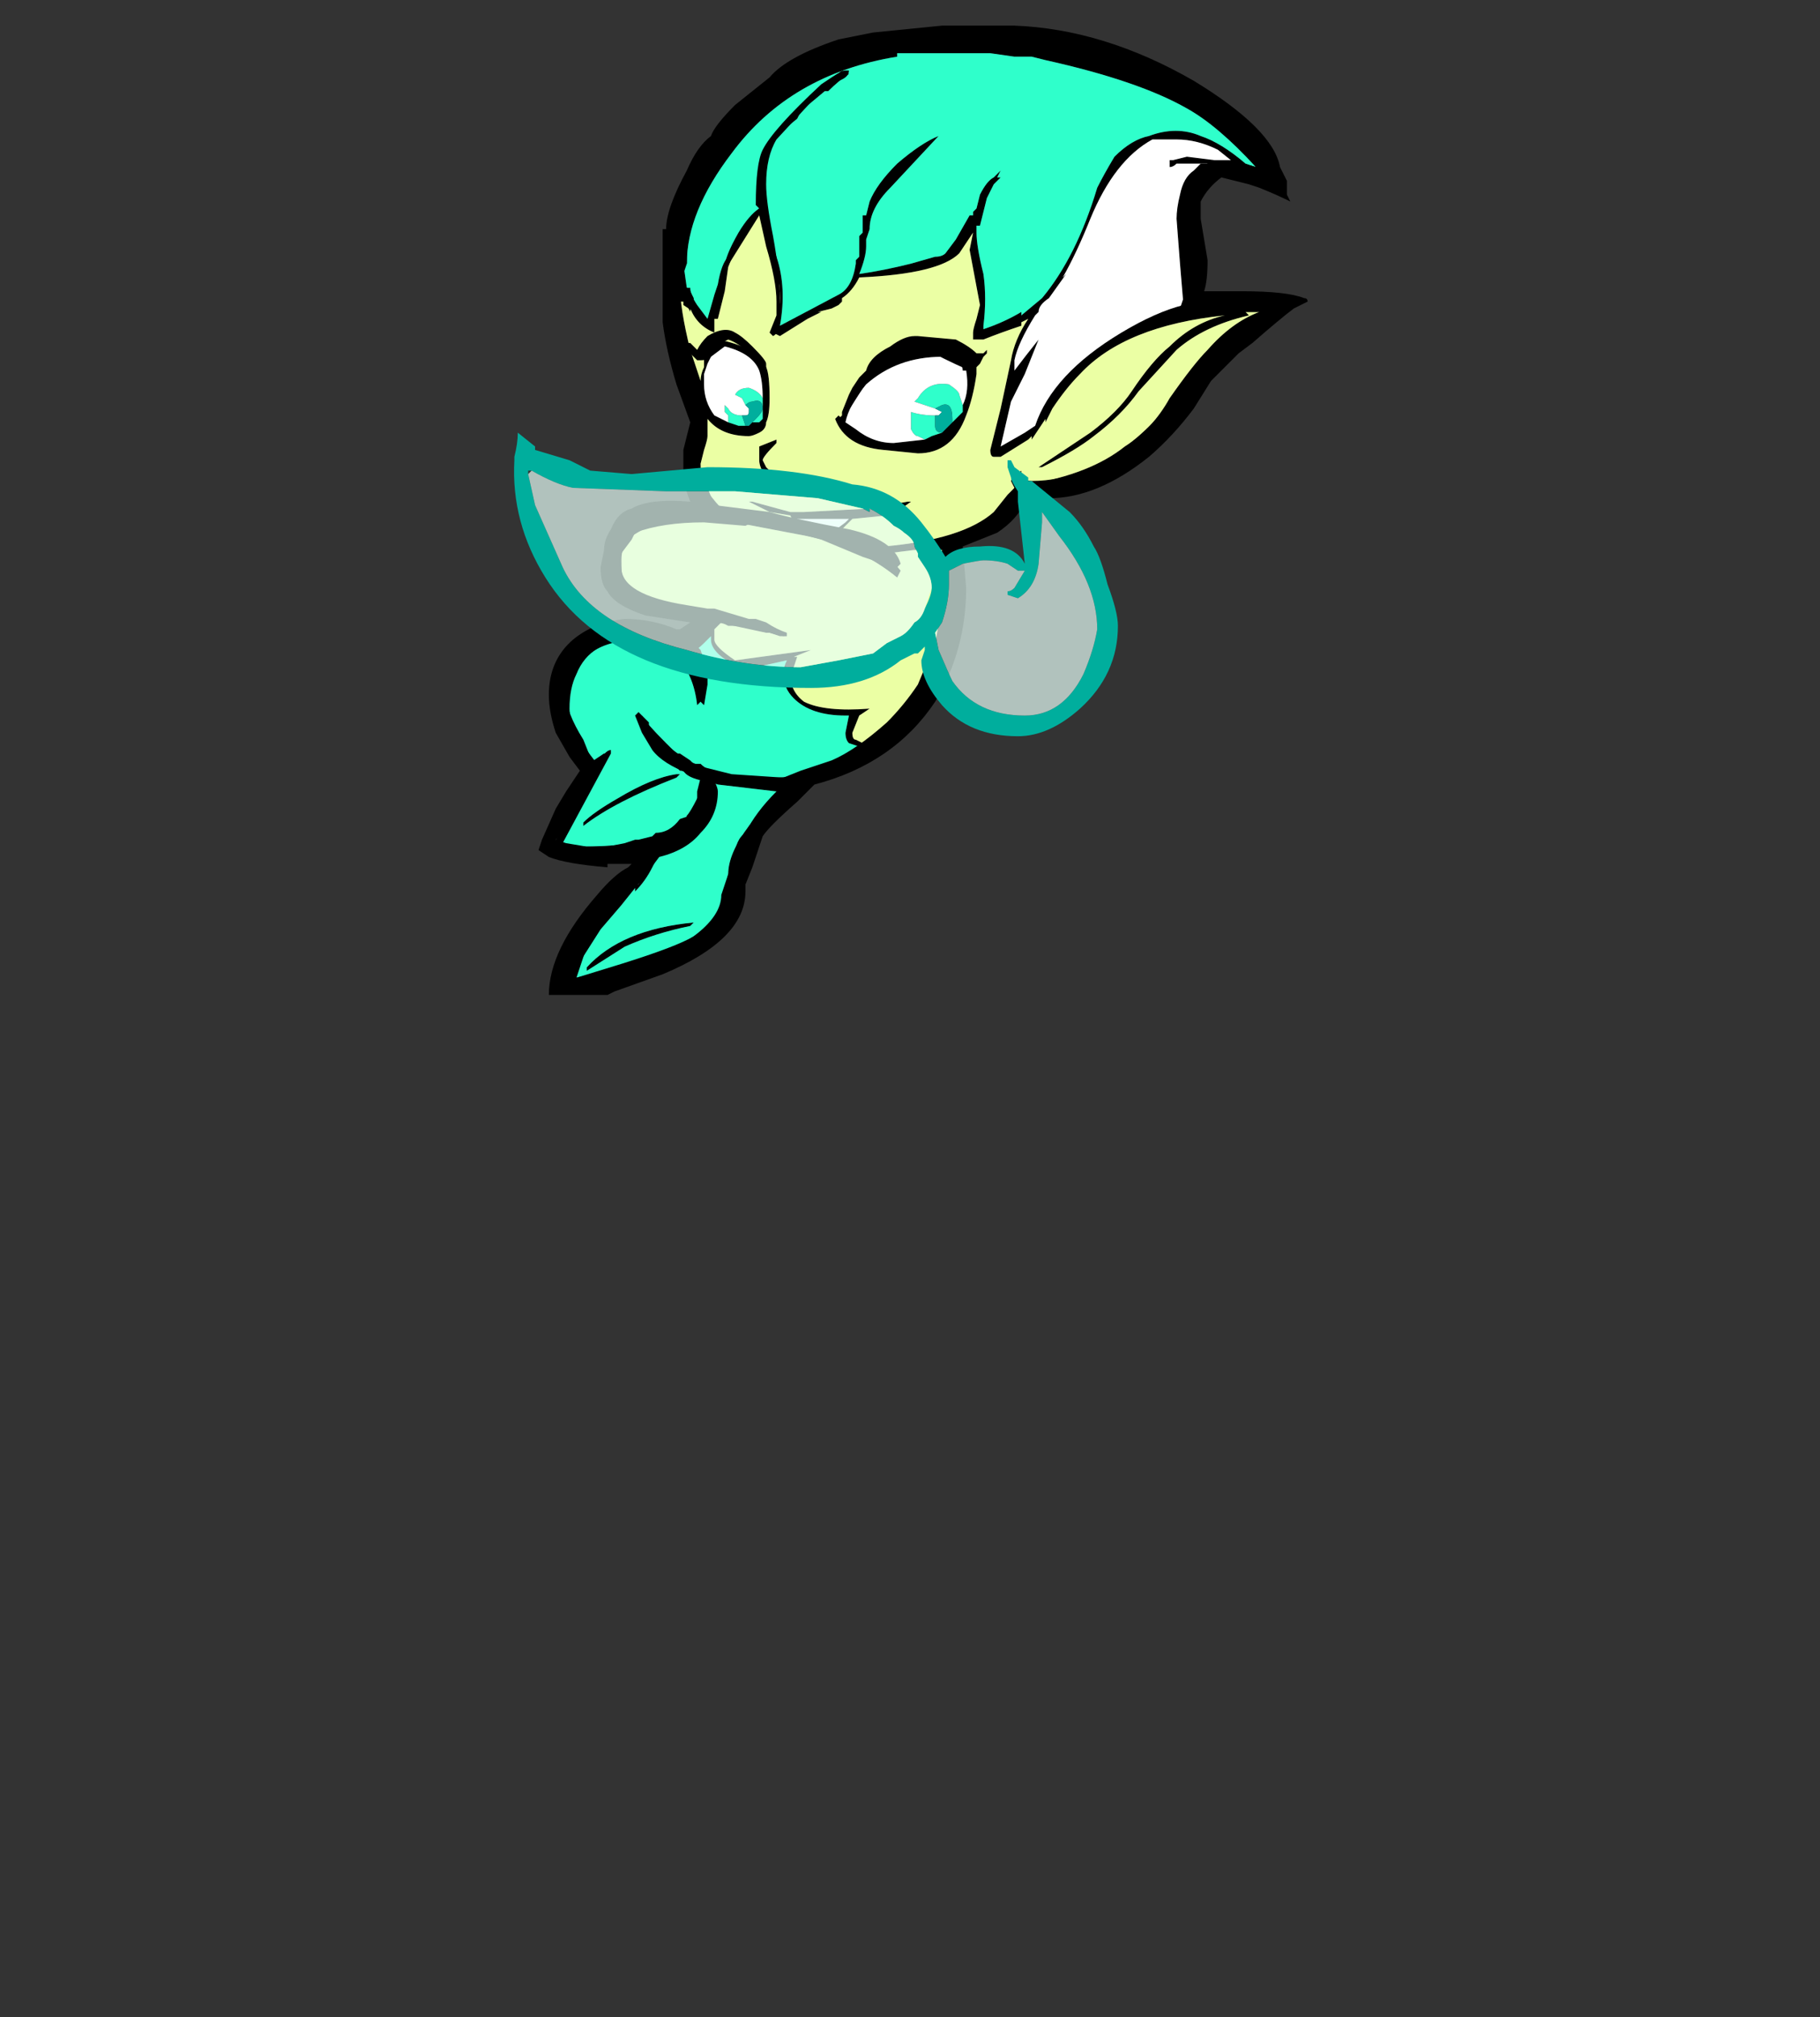 <?xml version="1.0" encoding="UTF-8" standalone="no"?>
<svg xmlns:ffdec="https://www.free-decompiler.com/flash" xmlns:xlink="http://www.w3.org/1999/xlink" ffdec:objectType="frame" height="204.65px" width="184.7px" xmlns="http://www.w3.org/2000/svg">
  <rect width="100%" height="100%" fill="#333333" stroke="none"/>
  <g transform="matrix(1.0, 0.0, 0.0, 1.0, 69.9, 87.85)">
    <use ffdec:characterId="759" ffdec:characterName="a_FairySpin3" height="98.35" transform="matrix(1.0, 0.0, 0.0, 1.0, -17.7, -85.25)" width="80.5" xlink:href="#sprite0"/>
  </g>
  <defs>
    <g id="sprite0" transform="matrix(1.0, 0.0, 0.0, 1.0, 27.3, 44.1)">
      <use ffdec:characterId="758" height="14.05" transform="matrix(7.0, 0.0, 0.0, 7.0, -27.3, -44.1)" width="11.5" xlink:href="#shape0"/>
    </g>
    <g id="shape0" transform="matrix(1.0, 0.0, 0.0, 1.0, 3.9, 6.3)">
      <path d="M-0.3 -3.7 Q-0.25 -3.4 -0.1 -2.95 0.05 -2.5 -0.05 -1.95 L0.8 -2.4 Q1.0 -2.5 1.05 -2.85 L1.05 -2.9 1.1 -2.95 1.1 -3.25 1.15 -3.3 1.15 -3.55 1.2 -3.55 1.25 -3.75 Q1.35 -4.0 1.65 -4.3 2.0 -4.6 2.25 -4.7 L1.55 -3.95 Q1.25 -3.65 1.25 -3.35 L1.2 -3.2 1.2 -3.1 Q1.2 -2.95 1.1 -2.7 1.45 -2.75 1.85 -2.85 L2.2 -2.95 Q2.3 -2.95 2.35 -3.0 L2.5 -3.2 2.7 -3.55 2.75 -3.55 2.75 -3.6 2.8 -3.65 2.85 -3.85 Q2.95 -4.05 3.05 -4.1 L3.15 -4.2 3.1 -4.1 3.15 -4.1 3.05 -4.0 2.95 -3.8 2.85 -3.4 2.8 -3.4 2.8 -3.3 Q2.8 -3.1 2.9 -2.7 2.95 -2.35 2.9 -1.95 L2.9 -1.9 Q3.2 -2.0 3.45 -2.15 L3.45 -2.1 3.75 -2.35 Q4.25 -2.95 4.55 -3.95 4.65 -4.15 4.8 -4.4 5.05 -4.65 5.3 -4.7 5.7 -4.85 6.05 -4.7 6.35 -4.6 6.7 -4.3 L6.85 -4.25 Q6.3 -4.85 5.85 -5.1 5.15 -5.5 3.8 -5.8 L3.6 -5.85 3.35 -5.85 3.0 -5.9 1.65 -5.9 1.65 -5.85 Q0.1 -5.6 -0.75 -4.45 -1.4 -3.6 -1.4 -2.85 L-1.45 -2.85 -1.4 -2.5 -1.35 -2.5 Q-1.35 -2.4 -1.25 -2.25 L-1.1 -2.05 -1.0 -2.4 -0.95 -2.55 Q-0.9 -2.85 -0.8 -2.95 L-0.75 -3.1 Q-0.55 -3.5 -0.35 -3.65 L-0.35 -3.8 Q-0.35 -4.25 -0.25 -4.4 -0.25 -4.65 0.2 -5.1 L0.5 -5.35 0.5 -5.4 0.55 -5.4 0.85 -5.65 0.95 -5.6 Q0.8 -5.5 0.65 -5.35 L0.6 -5.35 0.3 -5.1 0.25 -5.05 0.2 -4.95 Q-0.25 -4.6 -0.25 -4.3 L-0.25 -4.2 -0.3 -3.8 -0.3 -3.7 M-1.45 -2.3 L-1.5 -2.55 Q-1.5 -2.2 -1.35 -1.6 L-1.2 -1.15 Q-1.2 -1.25 -1.15 -1.35 L-1.15 -1.5 Q-1.15 -1.55 -1.1 -1.65 L-0.95 -1.75 Q-0.4 -1.65 -0.25 -1.35 -0.2 -1.25 -0.2 -0.9 -0.2 -0.65 -0.25 -0.55 -0.25 -0.45 -0.35 -0.4 -0.45 -0.35 -0.5 -0.35 -0.9 -0.35 -1.1 -0.6 L-1.1 -0.35 Q-1.1 -0.3 -1.15 -0.15 L-1.2 0.05 Q-1.2 0.25 -1.1 0.45 -1.0 0.6 -0.8 0.8 L0.15 0.9 0.1 0.8 -0.2 0.75 -0.5 0.6 -0.45 0.6 0.1 0.75 0.3 0.75 1.25 0.7 1.8 0.6 1.85 0.6 Q1.65 0.75 1.5 0.8 L1.0 0.85 0.8 1.05 0.95 1.1 Q1.1 1.15 1.25 1.2 L1.3 1.2 1.45 1.25 Q2.6 1.15 3.05 0.75 L3.25 0.5 3.4 0.35 3.4 0.2 3.45 0.15 3.45 0.3 Q3.45 0.35 3.55 0.35 4.45 0.2 4.95 -0.2 5.35 -0.45 5.6 -0.9 5.95 -1.4 6.15 -1.6 6.5 -2.0 6.9 -2.15 L6.7 -2.15 6.75 -2.1 Q6.1 -1.95 5.7 -1.6 L5.15 -1.0 Q4.9 -0.65 4.5 -0.35 4.25 -0.15 3.75 0.1 L3.7 0.1 4.45 -0.4 Q4.85 -0.7 5.05 -1.0 5.35 -1.45 5.6 -1.65 5.95 -2.0 6.4 -2.1 4.95 -1.95 4.3 -1.25 4.1 -1.05 3.9 -0.75 L3.8 -0.55 3.8 -0.6 3.6 -0.3 3.6 -0.35 3.55 -0.3 3.15 -0.05 3.05 -0.05 Q3.0 -0.05 3.0 -0.15 L3.15 -0.75 3.3 -1.45 Q3.35 -1.75 3.55 -2.05 L3.45 -2.0 3.45 -1.95 Q3.15 -1.85 2.9 -1.75 L2.75 -1.75 2.75 -1.85 Q2.75 -1.9 2.8 -2.05 L2.85 -2.25 2.7 -3.05 2.75 -3.3 2.55 -3.0 Q2.25 -2.7 1.1 -2.65 1.0 -2.45 0.85 -2.35 L0.85 -2.3 0.8 -2.25 0.7 -2.2 0.5 -2.15 0.55 -2.15 0.35 -2.05 -0.05 -1.8 -0.15 -1.85 -0.15 -1.9 Q-0.05 -2.1 -0.05 -2.35 -0.05 -2.7 -0.2 -3.05 -0.3 -3.35 -0.35 -3.6 -0.65 -3.2 -0.8 -2.8 L-0.85 -2.45 -0.95 -2.05 -1.0 -2.05 -1.0 -1.85 Q-1.25 -1.95 -1.35 -2.2 L-1.35 -2.15 -1.4 -2.25 -1.45 -2.3 M-2.75 4.4 L-2.8 4.45 Q-3.05 4.2 -3.15 3.9 -3.2 3.7 -3.2 3.35 -3.2 3.05 -3.0 2.8 -2.7 2.4 -2.05 2.5 -1.65 2.6 -1.45 2.75 L-1.2 2.5 Q-1.1 2.4 -1.0 2.35 L-1.5 2.25 -1.5 2.3 -1.6 2.25 Q-2.1 2.25 -2.3 2.05 -2.4 1.9 -2.4 1.7 -2.4 1.3 -2.35 1.15 -2.2 0.9 -1.65 0.75 L-1.5 0.75 -1.05 0.8 Q-1.15 0.7 -1.2 0.5 -1.25 0.3 -1.3 0.05 -1.3 -0.15 -1.15 -0.55 L-1.45 -1.45 Q-1.55 -1.85 -1.55 -2.25 L-1.55 -2.6 -1.5 -2.6 -1.5 -3.0 Q-1.45 -3.85 -0.8 -4.65 0.1 -5.7 1.6 -6.0 L1.85 -6.0 1.95 -6.05 2.25 -6.05 2.95 -6.1 3.7 -6.0 Q4.45 -6.0 5.6 -5.45 6.75 -4.9 6.95 -4.45 L6.95 -4.4 7.05 -4.35 7.2 -4.0 7.15 -4.0 6.9 -4.1 6.65 -4.15 6.65 -4.2 6.1 -4.2 6.1 -4.15 6.0 -4.15 Q5.9 -4.05 5.85 -3.85 5.8 -3.65 5.8 -3.55 L5.85 -3.1 5.9 -2.7 5.9 -2.25 Q6.15 -2.35 6.4 -2.25 L6.4 -2.3 6.9 -2.3 7.0 -2.2 7.0 -2.15 Q5.9 -1.25 5.65 -0.75 5.45 -0.3 4.8 0.1 4.2 0.45 3.85 0.45 L3.55 0.45 3.45 0.4 3.25 0.7 2.95 1.0 Q2.7 1.2 2.4 1.25 L2.45 1.7 2.45 2.05 Q2.45 3.2 1.5 4.05 0.95 4.5 0.4 4.7 L0.15 4.85 Q-0.2 5.15 -0.4 5.4 -0.65 5.7 -0.7 6.05 L-0.7 6.15 Q-0.7 6.85 -1.5 7.25 -2.15 7.6 -2.7 7.6 -2.6 7.6 -2.65 7.6 -2.7 7.65 -2.7 7.6 -2.7 7.5 -2.9 7.5 L-3.05 7.55 -3.1 7.55 Q-3.15 7.6 -3.15 7.55 L-3.15 7.35 -2.75 6.6 Q-2.5 6.2 -2.1 6.15 L-1.95 5.85 -1.8 5.65 -2.4 5.7 -3.2 5.65 -3.3 5.55 Q-3.3 5.4 -2.95 4.85 L-2.75 4.45 -2.7 4.45 Q-2.6 4.2 -2.5 4.2 L-2.5 4.25 -3.2 5.55 -2.95 5.6 Q-2.2 5.6 -1.75 5.45 -1.45 5.35 -1.4 5.15 -1.35 5.1 -1.25 4.9 L-1.15 4.65 Q-1.4 4.6 -1.45 4.5 L-1.5 4.5 -1.55 4.45 -1.55 4.4 Q-2.05 4.0 -2.05 3.7 -2.0 3.8 -1.7 4.1 L-1.55 4.25 -1.5 4.25 -1.35 4.35 -1.3 4.4 -1.2 4.4 Q-1.1 4.5 -0.9 4.55 L-0.15 4.6 Q0.5 4.6 1.1 4.15 L0.95 4.1 Q0.9 4.05 0.9 3.95 L0.95 3.7 0.9 3.7 Q0.4 3.7 0.15 3.45 0.0 3.3 0.0 3.1 0.0 3.0 0.05 2.9 L-0.4 3.0 Q-0.75 3.0 -0.95 2.8 -1.05 2.7 -1.05 2.6 L-1.05 2.55 -1.15 2.65 Q-1.25 2.75 -1.35 2.8 -1.3 2.9 -1.25 3.0 -1.2 3.15 -1.2 3.5 L-1.25 3.55 Q-1.3 3.1 -1.55 2.85 -1.85 2.6 -2.15 2.6 -2.8 2.6 -3.0 3.1 -3.1 3.3 -3.1 3.6 -3.1 3.9 -2.7 4.4 L-2.75 4.4 M0.05 2.9 L0.05 2.9 M-0.3 -0.9 Q-0.3 -1.15 -0.35 -1.3 -0.45 -1.55 -0.85 -1.65 L-1.05 -1.5 -1.1 -1.4 -1.15 -1.25 -1.15 -1.1 Q-1.15 -0.85 -1.0 -0.65 -0.9 -0.6 -0.8 -0.55 L-0.65 -0.5 -0.55 -0.5 -0.5 -0.5 -0.45 -0.55 -0.35 -0.55 -0.3 -0.6 -0.3 -0.9 M-0.1 -0.3 L-0.1 -0.25 Q-0.3 -0.05 -0.3 0.0 L-0.25 0.1 -0.2 0.15 0.2 0.25 0.2 0.3 Q0.25 0.35 0.15 0.35 L-0.25 0.25 Q-0.35 0.1 -0.35 0.0 L-0.35 -0.2 -0.1 -0.3 M5.35 -4.65 Q4.8 -4.35 4.45 -3.5 4.25 -3.0 4.05 -2.65 L4.1 -2.7 3.85 -2.35 Q3.7 -2.25 3.7 -2.15 L3.65 -2.1 Q3.4 -1.7 3.35 -1.45 L3.35 -1.3 Q3.5 -1.5 3.7 -1.75 L3.5 -1.25 3.3 -0.85 3.15 -0.2 3.5 -0.4 3.65 -0.5 Q3.9 -1.25 4.9 -1.85 5.4 -2.15 5.8 -2.25 L5.75 -2.85 5.7 -3.5 Q5.7 -3.65 5.75 -3.85 5.8 -4.1 5.95 -4.2 6.0 -4.25 6.05 -4.3 L6.55 -4.3 6.3 -4.5 Q6.0 -4.65 5.7 -4.65 L5.35 -4.65 M0.85 -0.6 Q1.15 -1.3 1.65 -1.55 2.2 -1.75 2.75 -1.35 L2.8 -1.35 2.8 -1.25 Q2.75 -0.9 2.65 -0.65 2.45 -0.1 1.95 -0.1 L1.45 -0.15 Q0.9 -0.2 0.75 -0.6 L0.8 -0.65 0.85 -0.6 M2.6 -0.8 Q2.7 -1.0 2.65 -1.3 L2.6 -1.3 Q2.6 -1.4 2.5 -1.4 L2.45 -1.45 Q2.45 -1.5 2.3 -1.5 1.65 -1.5 1.2 -1.1 0.95 -0.8 0.9 -0.55 L1.05 -0.45 Q1.3 -0.25 1.6 -0.25 L2.05 -0.3 2.15 -0.35 2.3 -0.4 2.4 -0.5 2.6 -0.7 2.6 -0.8 M1.65 1.7 Q1.1 1.25 0.35 1.1 L-0.7 0.9 -1.0 0.9 -1.5 0.85 -1.75 0.9 -1.7 0.85 -1.7 0.8 -2.2 1.1 Q-2.35 1.25 -2.35 1.45 -2.35 1.8 -2.25 1.85 -2.15 1.95 -1.95 2.05 L-1.8 2.1 -1.6 2.15 -1.65 2.1 -1.35 2.2 -0.9 2.3 -0.6 2.35 -0.4 2.4 -0.15 2.45 0.0 2.5 Q0.1 2.55 -0.05 2.55 L-0.2 2.5 -0.25 2.5 -0.3 2.45 -0.4 2.45 -0.6 2.4 -0.8 2.4 -0.9 2.35 -1.0 2.45 -1.0 2.6 Q-1.0 2.7 -0.7 2.9 L0.4 2.75 0.15 2.85 0.2 2.85 0.15 3.0 Q0.1 3.05 0.1 3.1 0.1 3.35 0.3 3.5 0.6 3.65 1.25 3.6 L1.1 3.7 1.0 3.95 Q1.0 4.05 1.05 4.05 L1.15 4.1 1.55 3.8 Q2.15 3.15 2.25 2.5 L2.25 2.15 2.3 2.15 2.3 1.25 1.5 1.35 1.45 1.35 1.45 1.3 1.7 1.6 1.65 1.7 M0.2 0.85 L0.2 0.95 0.7 1.05 0.9 0.9 0.95 0.85 0.2 0.85 M-1.4 2.8 L-1.4 2.8 M-3.0 7.5 L-2.8 7.45 -2.05 7.3 Q-1.65 7.15 -1.3 6.9 -1.0 6.7 -0.9 6.45 L-0.8 6.0 Q-0.8 5.7 -0.5 5.3 -0.3 5.05 -0.05 4.9 L0.05 4.75 -0.1 4.8 -0.95 4.7 -1.1 4.65 -1.05 4.8 Q-1.05 5.1 -1.3 5.35 -1.5 5.5 -1.75 5.6 L-1.9 5.9 Q-2.0 6.1 -2.15 6.25 L-2.15 6.2 -2.35 6.45 -2.65 6.8 -3.0 7.35 -3.05 7.45 -3.05 7.5 -3.0 7.5 M-2.5 4.3 L-2.5 4.3 M-2.4 4.9 Q-1.9 4.6 -1.55 4.55 L-1.5 4.55 -1.55 4.6 Q-2.45 4.95 -2.9 5.3 L-2.9 5.25 Q-2.75 5.1 -2.4 4.9 M-1.35 6.75 Q-1.85 6.85 -2.3 7.05 L-2.85 7.4 -2.85 7.35 Q-2.35 6.8 -1.3 6.7 L-1.35 6.75" fill="#000000" fill-rule="evenodd" stroke="none"/>
      <path d="M-0.3 -3.7 L-0.3 -3.8 -0.25 -4.2 -0.25 -4.3 Q-0.25 -4.6 0.2 -4.95 L0.25 -5.05 0.3 -5.1 0.6 -5.35 0.65 -5.35 Q0.8 -5.5 0.95 -5.6 L0.85 -5.65 0.55 -5.4 0.5 -5.4 0.5 -5.35 0.2 -5.1 Q-0.25 -4.65 -0.25 -4.4 -0.35 -4.25 -0.35 -3.8 L-0.35 -3.65 Q-0.55 -3.5 -0.75 -3.1 L-0.8 -2.95 Q-0.9 -2.85 -0.95 -2.55 L-1.0 -2.4 -1.1 -2.05 -1.25 -2.25 Q-1.35 -2.4 -1.35 -2.5 L-1.4 -2.5 -1.45 -2.85 -1.4 -2.85 Q-1.4 -3.6 -0.75 -4.45 0.1 -5.6 1.65 -5.85 L1.65 -5.9 3.0 -5.9 3.35 -5.85 3.6 -5.85 3.8 -5.8 Q5.15 -5.5 5.85 -5.1 6.3 -4.85 6.85 -4.25 L6.7 -4.3 Q6.35 -4.6 6.05 -4.7 5.7 -4.85 5.3 -4.7 5.05 -4.65 4.8 -4.4 4.65 -4.15 4.55 -3.95 4.25 -2.95 3.75 -2.35 L3.45 -2.1 3.45 -2.15 Q3.2 -2.0 2.9 -1.9 L2.9 -1.95 Q2.95 -2.35 2.9 -2.7 2.8 -3.1 2.8 -3.3 L2.8 -3.4 2.85 -3.4 2.95 -3.8 3.05 -4.0 3.15 -4.1 3.1 -4.1 3.15 -4.2 3.05 -4.1 Q2.95 -4.05 2.85 -3.85 L2.8 -3.65 2.75 -3.6 2.75 -3.55 2.7 -3.55 2.5 -3.2 2.35 -3.0 Q2.3 -2.95 2.2 -2.95 L1.85 -2.85 Q1.45 -2.75 1.1 -2.7 1.2 -2.95 1.2 -3.1 L1.2 -3.2 1.25 -3.35 Q1.25 -3.65 1.55 -3.95 L2.25 -4.7 Q2.0 -4.6 1.65 -4.3 1.35 -4.0 1.25 -3.75 L1.2 -3.55 1.15 -3.55 1.15 -3.3 1.1 -3.25 1.1 -2.95 1.05 -2.9 1.05 -2.85 Q1.0 -2.5 0.8 -2.4 L-0.05 -1.95 Q0.05 -2.5 -0.1 -2.95 -0.25 -3.4 -0.3 -3.7 M-2.7 4.45 L-2.75 4.4 -2.7 4.4 Q-3.1 3.9 -3.1 3.6 -3.1 3.3 -3.0 3.1 -2.8 2.6 -2.15 2.6 -1.85 2.6 -1.55 2.85 -1.3 3.1 -1.25 3.55 L-1.2 3.5 Q-1.2 3.15 -1.25 3.0 -1.3 2.9 -1.35 2.8 -1.25 2.75 -1.15 2.65 L-1.05 2.55 -1.05 2.6 Q-1.05 2.7 -0.95 2.8 -0.75 3.0 -0.4 3.0 L0.05 2.9 Q0.0 3.0 0.0 3.1 0.0 3.3 0.15 3.45 0.4 3.7 0.9 3.7 L0.95 3.7 0.9 3.95 Q0.9 4.05 0.95 4.1 L1.1 4.15 Q0.5 4.6 -0.15 4.6 L-0.9 4.55 Q-1.1 4.5 -1.2 4.4 L-1.3 4.4 -1.35 4.35 -1.5 4.25 -1.55 4.25 -1.7 4.1 Q-2.0 3.8 -2.05 3.7 -2.05 4.0 -1.55 4.4 L-1.55 4.45 -1.5 4.5 -1.45 4.5 Q-1.4 4.6 -1.15 4.65 L-1.25 4.9 Q-1.35 5.1 -1.4 5.15 -1.45 5.35 -1.75 5.45 -2.2 5.6 -2.95 5.6 L-3.2 5.55 -2.5 4.25 -2.5 4.2 Q-2.6 4.2 -2.7 4.45 M-0.3 -0.9 L-0.3 -0.6 -0.35 -0.55 -0.45 -0.55 -0.4 -0.6 Q-0.3 -0.7 -0.3 -0.75 -0.3 -0.9 -0.45 -0.85 -0.5 -0.85 -0.55 -0.8 L-0.6 -0.9 -0.7 -0.95 Q-0.65 -1.05 -0.5 -1.05 -0.35 -1.0 -0.3 -0.9 M-0.55 -0.5 L-0.65 -0.5 -0.8 -0.55 -0.8 -0.65 -0.85 -0.7 -0.85 -0.8 -0.8 -0.75 Q-0.75 -0.65 -0.6 -0.65 L-0.55 -0.5 M2.05 -0.3 L1.95 -0.35 Q1.9 -0.35 1.85 -0.45 L1.85 -0.7 Q2.0 -0.65 2.2 -0.65 L2.2 -0.5 Q2.2 -0.4 2.3 -0.4 L2.15 -0.35 2.05 -0.3 M2.2 -0.75 L1.9 -0.85 1.95 -0.9 Q2.1 -1.15 2.4 -1.1 2.55 -1.0 2.55 -0.95 L2.6 -0.8 2.6 -0.7 2.4 -0.5 2.45 -0.55 2.45 -0.6 Q2.45 -0.85 2.3 -0.8 L2.2 -0.75 M-3.05 7.45 L-3.0 7.35 -2.65 6.8 -2.35 6.45 -2.15 6.2 -2.15 6.25 Q-2.0 6.1 -1.9 5.9 L-1.75 5.6 Q-1.5 5.5 -1.3 5.35 -1.05 5.1 -1.05 4.8 L-1.1 4.65 -0.95 4.7 -0.1 4.8 0.05 4.75 -0.05 4.9 Q-0.3 5.05 -0.5 5.3 -0.8 5.7 -0.8 6.0 L-0.9 6.45 Q-1.0 6.7 -1.3 6.9 -1.65 7.15 -2.05 7.3 L-2.8 7.45 -3.0 7.5 -3.05 7.45 M-2.5 4.3 L-2.5 4.3 M-1.35 6.75 L-1.3 6.7 Q-2.35 6.8 -2.85 7.35 L-2.85 7.4 -2.3 7.05 Q-1.85 6.85 -1.35 6.75 M-2.4 4.9 Q-2.75 5.1 -2.9 5.25 L-2.9 5.3 Q-2.45 4.95 -1.55 4.6 L-1.5 4.55 -1.55 4.55 Q-1.9 4.6 -2.4 4.9" fill="#2fffcb" fill-rule="evenodd" stroke="none"/>
      <path d="M-1.45 -2.3 L-1.4 -2.25 -1.35 -2.15 -1.35 -2.2 Q-1.25 -1.95 -1.0 -1.85 L-1.0 -2.05 -0.95 -2.05 -0.85 -2.45 -0.8 -2.8 Q-0.65 -3.2 -0.35 -3.6 -0.3 -3.35 -0.2 -3.05 -0.05 -2.7 -0.05 -2.35 -0.05 -2.1 -0.15 -1.9 L-0.15 -1.85 -0.05 -1.8 0.35 -2.05 0.55 -2.15 0.5 -2.15 0.7 -2.2 0.8 -2.25 0.85 -2.3 0.85 -2.35 Q1.0 -2.45 1.1 -2.65 2.25 -2.7 2.55 -3.0 L2.75 -3.3 2.7 -3.05 2.85 -2.25 2.8 -2.05 Q2.75 -1.9 2.75 -1.85 L2.75 -1.75 2.9 -1.75 Q3.15 -1.85 3.45 -1.95 L3.45 -2.0 3.55 -2.05 Q3.35 -1.75 3.3 -1.45 L3.15 -0.75 3.0 -0.15 Q3.0 -0.05 3.05 -0.05 L3.15 -0.05 3.55 -0.3 3.6 -0.35 3.6 -0.3 3.8 -0.6 3.8 -0.55 3.9 -0.75 Q4.1 -1.05 4.3 -1.25 4.95 -1.95 6.4 -2.1 5.95 -2.0 5.6 -1.65 5.35 -1.45 5.05 -1.0 4.85 -0.7 4.45 -0.4 L3.7 0.1 3.75 0.1 Q4.25 -0.15 4.5 -0.35 4.9 -0.65 5.15 -1.0 L5.7 -1.6 Q6.1 -1.95 6.75 -2.1 L6.7 -2.15 6.9 -2.15 Q6.5 -2.0 6.15 -1.6 5.95 -1.4 5.6 -0.9 5.35 -0.45 4.95 -0.2 4.45 0.2 3.55 0.35 3.45 0.35 3.45 0.3 L3.45 0.15 3.4 0.2 3.4 0.35 3.25 0.5 3.05 0.75 Q2.6 1.15 1.45 1.25 L1.3 1.2 1.25 1.2 Q1.1 1.15 0.95 1.1 L0.8 1.05 1.0 0.85 1.5 0.8 Q1.65 0.75 1.85 0.6 L1.8 0.6 1.25 0.7 0.3 0.75 0.1 0.75 -0.45 0.6 -0.5 0.6 -0.2 0.75 0.1 0.8 0.15 0.9 -0.8 0.8 Q-1.0 0.6 -1.1 0.45 -1.2 0.25 -1.2 0.05 L-1.15 -0.15 Q-1.1 -0.3 -1.1 -0.35 L-1.1 -0.6 Q-0.9 -0.35 -0.5 -0.35 -0.45 -0.35 -0.35 -0.4 -0.25 -0.45 -0.25 -0.55 -0.2 -0.65 -0.2 -0.9 -0.2 -1.25 -0.25 -1.35 -0.4 -1.65 -0.95 -1.75 L-1.1 -1.65 Q-1.15 -1.55 -1.15 -1.5 L-1.15 -1.35 Q-1.2 -1.25 -1.2 -1.15 L-1.35 -1.6 Q-1.5 -2.2 -1.5 -2.55 L-1.45 -2.3 M-0.1 -0.3 L-0.35 -0.2 -0.35 0.0 Q-0.35 0.1 -0.25 0.25 L0.15 0.35 Q0.25 0.35 0.2 0.3 L0.2 0.25 -0.2 0.15 -0.25 0.1 -0.3 0.0 Q-0.3 -0.05 -0.1 -0.25 L-0.1 -0.3 M0.85 -0.6 L0.8 -0.65 0.75 -0.6 Q0.9 -0.2 1.45 -0.15 L1.95 -0.1 Q2.45 -0.1 2.65 -0.65 2.75 -0.9 2.8 -1.25 L2.8 -1.35 2.75 -1.35 Q2.2 -1.75 1.65 -1.55 1.15 -1.3 0.85 -0.6 M1.65 1.7 L1.7 1.6 1.45 1.3 1.45 1.35 1.5 1.35 2.3 1.25 2.3 2.15 2.25 2.15 2.25 2.5 Q2.15 3.15 1.55 3.8 L1.15 4.1 1.05 4.05 Q1.0 4.05 1.0 3.95 L1.1 3.7 1.25 3.6 Q0.6 3.65 0.3 3.5 0.1 3.35 0.1 3.1 0.1 3.05 0.15 3.0 L0.2 2.85 0.15 2.85 0.4 2.75 -0.7 2.9 Q-1.0 2.7 -1.0 2.6 L-1.0 2.45 -0.9 2.35 -0.8 2.4 -0.6 2.4 -0.4 2.45 -0.3 2.45 -0.25 2.5 -0.2 2.5 -0.05 2.55 Q0.1 2.55 0.0 2.5 L-0.15 2.45 -0.4 2.4 -0.6 2.35 -0.9 2.3 -1.35 2.2 -1.65 2.1 -1.6 2.15 -1.8 2.1 -1.95 2.05 Q-2.15 1.95 -2.25 1.85 -2.35 1.8 -2.35 1.45 -2.35 1.25 -2.2 1.1 L-1.7 0.8 -1.7 0.85 -1.75 0.9 -1.5 0.85 -1.0 0.9 -0.7 0.9 0.35 1.1 Q1.1 1.25 1.65 1.7" fill="#ebffa4" fill-rule="evenodd" stroke="none"/>
      <path d="M-0.8 -0.55 Q-0.9 -0.6 -1.0 -0.65 -1.15 -0.85 -1.15 -1.1 L-1.15 -1.25 -1.1 -1.4 -1.05 -1.5 -0.85 -1.65 Q-0.45 -1.55 -0.35 -1.3 -0.3 -1.15 -0.3 -0.9 -0.35 -1.0 -0.5 -1.05 -0.65 -1.05 -0.7 -0.95 L-0.6 -0.9 -0.55 -0.8 -0.5 -0.75 -0.5 -0.7 Q-0.5 -0.65 -0.55 -0.65 L-0.6 -0.65 Q-0.75 -0.65 -0.8 -0.75 L-0.85 -0.8 -0.85 -0.7 -0.8 -0.65 -0.8 -0.55 M5.35 -4.65 L5.7 -4.65 Q6.0 -4.65 6.3 -4.5 L6.55 -4.3 6.05 -4.3 Q6.0 -4.25 5.95 -4.2 5.8 -4.1 5.75 -3.85 5.7 -3.65 5.7 -3.5 L5.75 -2.85 5.8 -2.25 Q5.4 -2.15 4.9 -1.85 3.9 -1.25 3.65 -0.5 L3.5 -0.4 3.15 -0.2 3.3 -0.85 3.5 -1.25 3.7 -1.75 Q3.5 -1.5 3.35 -1.3 L3.35 -1.45 Q3.4 -1.7 3.65 -2.1 L3.7 -2.15 Q3.7 -2.25 3.85 -2.35 L4.1 -2.7 4.05 -2.65 Q4.25 -3.0 4.45 -3.5 4.8 -4.35 5.35 -4.65 M2.05 -0.3 L1.6 -0.25 Q1.3 -0.25 1.05 -0.45 L0.9 -0.55 Q0.95 -0.8 1.2 -1.1 1.65 -1.5 2.3 -1.5 2.45 -1.5 2.45 -1.45 L2.5 -1.4 Q2.6 -1.4 2.6 -1.3 L2.65 -1.3 Q2.7 -1.0 2.6 -0.8 L2.55 -0.95 Q2.55 -1.0 2.4 -1.1 2.1 -1.15 1.95 -0.9 L1.9 -0.85 2.2 -0.75 2.3 -0.7 2.25 -0.65 2.2 -0.65 Q2.0 -0.65 1.85 -0.7 L1.85 -0.45 Q1.9 -0.35 1.95 -0.35 L2.05 -0.3 M0.2 0.85 L0.95 0.85 0.9 0.9 0.7 1.05 0.2 0.95 0.2 0.85" fill="#ffffff" fill-rule="evenodd" stroke="none"/>
      <path d="M-0.45 -0.55 L-0.5 -0.5 -0.55 -0.5 -0.6 -0.65 -0.55 -0.65 Q-0.5 -0.65 -0.5 -0.7 L-0.5 -0.75 -0.55 -0.8 Q-0.5 -0.85 -0.45 -0.85 -0.3 -0.9 -0.3 -0.75 -0.3 -0.7 -0.4 -0.6 L-0.45 -0.55 M2.2 -0.65 L2.25 -0.65 2.3 -0.7 2.2 -0.75 2.3 -0.8 Q2.45 -0.85 2.45 -0.6 L2.45 -0.55 2.4 -0.5 2.3 -0.4 Q2.2 -0.4 2.2 -0.5 L2.2 -0.65" fill="#00ae9d" fill-rule="evenodd" stroke="none"/>
      <path d="M5.6 -4.25 L5.6 -4.35 5.65 -4.35 5.85 -4.4 6.25 -4.35 6.5 -4.35 6.85 -4.25 6.6 -4.6 6.25 -4.9 5.8 -5.15 Q5.1 -5.55 4.8 -5.65 4.25 -5.85 3.35 -5.95 L2.35 -5.95 Q1.1 -5.95 0.25 -5.45 -0.1 -5.25 -0.75 -4.55 -1.15 -4.15 -1.3 -3.7 -1.4 -3.35 -1.4 -2.85 L-1.45 -2.7 -1.45 -2.6 -1.4 -2.5 -1.35 -2.45 -1.3 -2.35 -1.3 -2.3 -1.2 -2.15 -1.2 -2.1 Q-1.3 -2.15 -1.45 -2.25 L-1.45 -2.3 -1.5 -2.3 -1.5 -2.25 Q-1.5 -2.05 -1.4 -1.7 L-1.35 -1.7 -1.25 -1.6 Q-1.2 -1.7 -1.1 -1.8 -0.85 -1.95 -0.7 -1.85 -0.6 -1.8 -0.45 -1.65 -0.25 -1.45 -0.25 -1.4 L-0.25 -1.3 -0.3 -1.3 -0.5 -1.55 Q-0.65 -1.7 -0.8 -1.75 -1.0 -1.65 -1.05 -1.6 L-1.1 -1.55 -1.05 -1.5 Q-1.1 -1.45 -1.2 -1.45 L-1.25 -1.45 -1.35 -1.55 -1.3 -1.4 Q-1.1 -0.85 -1.1 -0.7 L-1.2 -0.25 -1.2 0.0 Q-1.25 0.15 -1.1 0.4 L-1.0 0.65 -0.2 0.75 Q0.15 0.85 0.95 1.0 1.6 1.15 1.7 1.5 L1.65 1.55 1.6 1.55 1.15 1.4 0.55 1.15 Q0.0 1.0 -0.45 0.9 L-0.55 0.95 -1.15 0.9 Q-1.75 0.9 -2.15 1.05 L-2.2 1.15 -2.35 1.35 -2.35 1.55 Q-2.35 1.95 -1.4 2.1 L-1.1 2.15 -1.0 2.15 -0.5 2.3 -0.4 2.3 -0.25 2.35 Q-0.1 2.45 0.05 2.5 L0.05 2.55 0.0 2.55 -0.2 2.5 -0.25 2.5 -0.95 2.35 -1.0 2.35 -1.15 2.6 -1.25 2.7 -1.2 2.75 Q-1.15 2.9 -1.1 3.05 L-1.1 3.25 -1.15 3.55 -1.25 3.45 Q-1.25 3.25 -1.35 3.1 L-1.4 2.95 -1.6 2.8 Q-1.9 2.6 -2.05 2.6 -2.7 2.6 -2.95 2.95 -3.15 3.15 -3.15 3.4 -3.15 3.65 -2.9 4.05 L-2.8 4.3 -2.8 4.35 -2.75 4.35 -2.6 4.25 -2.55 4.25 Q-2.55 4.45 -3.3 5.5 L-3.15 5.55 -2.85 5.6 -2.55 5.6 -2.3 5.55 -2.15 5.5 -2.1 5.5 -1.9 5.45 -1.85 5.4 Q-1.65 5.4 -1.5 5.2 L-1.35 5.15 -1.35 5.1 -1.25 5.0 Q-1.25 4.95 -1.25 4.8 L-1.2 4.6 -1.35 4.55 Q-1.75 4.4 -1.9 4.2 L-2.05 3.95 -2.15 3.7 -2.1 3.65 -1.95 3.8 -1.95 3.9 -1.9 3.9 -1.9 3.95 -1.6 4.2 -1.4 4.35 -1.15 4.45 -0.75 4.55 0.0 4.6 0.25 4.5 0.7 4.35 Q1.05 4.2 1.5 3.8 1.75 3.55 1.95 3.25 L2.2 2.65 Q2.25 2.4 2.3 2.05 L2.3 1.3 1.9 1.3 1.85 1.25 2.45 1.1 Q2.9 0.95 2.95 0.9 L3.25 0.55 3.35 0.4 3.3 0.3 3.35 0.2 3.4 0.15 3.45 0.25 Q3.5 0.3 3.6 0.3 4.4 0.3 5.15 -0.35 5.55 -0.7 5.8 -1.1 L6.05 -1.45 Q6.25 -1.7 6.55 -1.85 L6.75 -1.95 6.95 -2.15 5.8 -2.15 5.75 -2.2 5.8 -2.35 5.8 -2.4 5.85 -2.55 5.85 -2.7 5.8 -3.0 Q5.75 -3.25 5.75 -3.5 5.75 -4.15 6.15 -4.3 L5.7 -4.3 Q5.65 -4.25 5.6 -4.25 M1.3 -6.2 L2.3 -6.3 3.35 -6.3 Q4.65 -6.25 5.95 -5.5 7.1 -4.8 7.2 -4.25 L7.3 -4.05 7.3 -3.85 7.35 -3.75 Q7.15 -3.85 6.9 -3.95 L6.75 -4.0 6.35 -4.1 Q6.15 -3.95 6.05 -3.75 L6.05 -3.5 6.15 -2.9 Q6.15 -2.6 6.1 -2.45 L6.65 -2.45 Q7.3 -2.45 7.55 -2.35 7.6 -2.35 7.6 -2.3 L7.4 -2.2 Q7.2 -2.05 6.8 -1.7 L6.6 -1.55 6.55 -1.5 Q6.4 -1.35 6.2 -1.15 L5.95 -0.75 Q5.65 -0.35 5.3 -0.05 4.55 0.55 3.85 0.55 L3.55 0.55 3.5 0.6 Q3.4 0.85 3.1 1.05 2.85 1.15 2.6 1.25 L2.65 1.85 Q2.65 2.75 2.2 3.5 1.6 4.4 0.45 4.7 L0.2 4.95 Q-0.2 5.3 -0.3 5.45 L-0.45 5.9 -0.55 6.15 -0.55 6.25 Q-0.55 6.95 -1.75 7.45 L-2.45 7.7 -2.55 7.75 -3.4 7.75 Q-3.4 7.1 -2.7 6.3 -2.45 6.0 -2.25 5.9 L-2.2 5.85 -2.55 5.85 -2.55 5.9 Q-3.15 5.85 -3.4 5.75 L-3.55 5.65 -3.5 5.5 -3.3 5.05 -3.15 4.8 -2.95 4.5 -3.1 4.3 -3.3 3.95 Q-3.4 3.65 -3.4 3.4 -3.4 2.9 -3.05 2.6 -2.75 2.35 -2.3 2.3 -1.9 2.3 -1.55 2.45 L-1.5 2.45 -1.35 2.35 -2.0 2.25 Q-2.45 2.1 -2.55 1.9 -2.65 1.8 -2.65 1.55 L-2.6 1.3 Q-2.6 1.15 -2.5 1.0 -2.4 0.75 -2.2 0.7 -1.95 0.55 -1.35 0.6 -1.45 0.35 -1.45 0.2 L-1.45 -0.15 -1.35 -0.55 -1.55 -1.1 Q-1.7 -1.6 -1.75 -2.0 L-1.75 -3.35 -1.7 -3.35 Q-1.7 -3.65 -1.4 -4.2 -1.25 -4.55 -1.05 -4.7 -1.0 -4.85 -0.7 -5.15 L-0.2 -5.55 Q0.05 -5.85 0.8 -6.1 L1.3 -6.2 M0.9 -5.65 L0.95 -5.65 Q0.95 -5.55 0.8 -5.5 L0.5 -5.3 -0.1 -4.65 Q-0.25 -4.4 -0.25 -4.0 -0.25 -3.75 -0.15 -3.25 -0.05 -2.7 -0.05 -2.3 L-0.05 -2.05 Q-0.05 -1.85 -0.15 -1.8 L-0.2 -1.85 -0.1 -2.1 -0.1 -2.3 Q-0.1 -2.6 -0.25 -3.1 L-0.35 -3.55 -0.85 -2.75 -0.85 -2.8 Q-0.85 -2.95 -0.65 -3.3 -0.5 -3.55 -0.35 -3.65 L-0.4 -3.7 Q-0.4 -4.3 -0.3 -4.5 -0.15 -4.8 0.55 -5.45 L0.7 -5.55 Q0.85 -5.65 0.9 -5.65 M2.1 -4.55 L2.05 -4.55 2.15 -4.65 2.1 -4.55 M1.9 -1.8 L1.95 -1.8 2.5 -1.75 Q2.7 -1.65 2.8 -1.55 L2.9 -1.55 2.95 -1.6 2.95 -1.55 2.9 -1.5 2.85 -1.4 2.75 -1.3 2.7 -1.3 Q2.25 -1.5 2.1 -1.6 1.85 -1.55 1.65 -1.45 L1.6 -1.45 1.3 -1.25 1.25 -1.2 0.9 -0.65 0.85 -0.55 0.8 -0.6 0.85 -0.65 0.85 -0.7 0.95 -0.95 1.0 -1.05 1.1 -1.2 1.2 -1.3 Q1.25 -1.5 1.55 -1.65 1.75 -1.8 1.9 -1.8 M-0.95 4.8 Q-0.95 5.15 -1.2 5.4 -1.4 5.65 -1.8 5.75 L-1.95 5.95 Q-2.15 6.25 -2.3 6.25 L-2.35 6.3 Q-2.7 6.7 -2.8 6.9 L-3.0 7.5 -2.35 7.3 Q-1.55 7.05 -1.3 6.9 -0.9 6.6 -0.9 6.3 L-0.8 6.0 -0.7 5.8 -0.7 5.75 Q-0.7 5.5 -0.55 5.4 -0.4 5.1 -0.1 4.8 L-0.05 4.75 -0.15 4.75 -1.0 4.65 Q-0.95 4.75 -0.95 4.8" fill="#000000" fill-rule="evenodd" stroke="none"/>
      <path d="M-3.85 -0.4 L-3.6 -0.2 -3.6 -0.15 -3.1 0.0 -2.8 0.15 -2.2 0.2 -1.1 0.1 Q0.2 0.1 1.0 0.35 1.6 0.4 2.0 0.9 2.2 1.15 2.35 1.4 2.5 1.25 2.85 1.25 3.35 1.2 3.5 1.5 L3.4 0.6 3.4 0.45 Q3.3 0.3 3.3 0.25 L3.25 0.1 3.25 0.0 3.3 0.0 3.35 0.1 3.55 0.25 3.55 0.3 3.6 0.3 4.15 0.75 Q4.35 0.95 4.5 1.25 4.6 1.4 4.7 1.8 4.85 2.2 4.85 2.4 4.85 3.1 4.3 3.6 3.85 4.0 3.4 4.0 2.7 4.0 2.3 3.55 2.0 3.2 2.0 2.9 L2.05 2.75 2.05 2.7 1.95 2.8 1.9 2.8 1.7 2.9 Q1.2 3.3 0.4 3.3 -2.45 3.3 -3.45 1.7 -3.95 0.9 -3.9 0.0 L-3.9 -0.05 Q-3.85 -0.25 -3.85 -0.4 M1.25 0.75 L1.15 0.7 0.5 0.55 -0.7 0.45 -1.7 0.45 -3.05 0.4 Q-3.3 0.35 -3.65 0.15 L-3.7 0.15 -3.7 0.2 -3.6 0.65 -3.2 1.55 Q-2.8 2.4 -1.4 2.75 -0.55 3.0 0.25 3.0 L0.8 2.9 1.3 2.8 1.5 2.65 1.7 2.55 Q1.8 2.5 1.9 2.35 2.0 2.3 2.05 2.15 2.15 1.95 2.15 1.85 2.15 1.7 2.05 1.55 L1.95 1.4 1.95 1.35 1.9 1.25 Q1.9 1.15 1.75 1.05 1.7 1.0 1.6 0.95 1.45 0.8 1.25 0.7 L1.25 0.75 M2.9 1.45 Q2.85 1.45 2.6 1.5 L2.4 1.6 2.4 1.8 Q2.4 2.05 2.3 2.35 L2.2 2.5 2.25 2.75 Q2.4 3.1 2.45 3.2 2.8 3.7 3.5 3.7 4.05 3.7 4.35 3.1 4.5 2.75 4.55 2.45 4.55 1.8 4.0 1.1 L3.75 0.75 3.75 0.9 3.7 1.5 Q3.65 1.85 3.4 2.0 L3.25 1.95 3.25 1.9 Q3.3 1.9 3.35 1.85 L3.5 1.6 3.4 1.6 3.25 1.5 Q3.1 1.45 2.9 1.45" fill="#00ae9d" fill-rule="evenodd" stroke="none"/>
      <path d="M-3.65 0.15 Q-3.3 0.35 -3.05 0.4 L-1.7 0.45 -0.7 0.45 0.5 0.55 1.15 0.7 1.25 0.75 1.25 0.7 Q1.45 0.8 1.6 0.95 1.7 1.0 1.75 1.05 1.9 1.15 1.9 1.25 L1.95 1.35 1.95 1.4 2.05 1.55 Q2.15 1.7 2.15 1.85 L2.05 2.15 Q2.0 2.3 1.9 2.35 1.8 2.5 1.7 2.55 L1.5 2.65 1.3 2.8 0.8 2.9 0.25 3.0 Q-0.55 3.0 -1.4 2.75 -2.8 2.4 -3.2 1.55 L-3.6 0.65 -3.7 0.2 -3.65 0.15 M2.9 1.45 Q3.1 1.45 3.25 1.5 L3.4 1.6 3.5 1.6 3.35 1.85 Q3.3 1.9 3.25 1.9 L3.25 1.95 3.4 2.0 Q3.65 1.85 3.7 1.5 L3.75 0.9 3.75 0.75 4.0 1.1 Q4.55 1.8 4.55 2.45 4.5 2.75 4.35 3.1 4.05 3.7 3.5 3.7 2.8 3.7 2.45 3.2 2.4 3.1 2.25 2.75 L2.2 2.5 2.3 2.35 Q2.4 2.05 2.4 1.8 L2.4 1.6 2.6 1.5 Q2.85 1.45 2.9 1.45" fill="#e7fef7" fill-opacity="0.702" fill-rule="evenodd" stroke="none"/>
    </g>
  </defs>
</svg>
